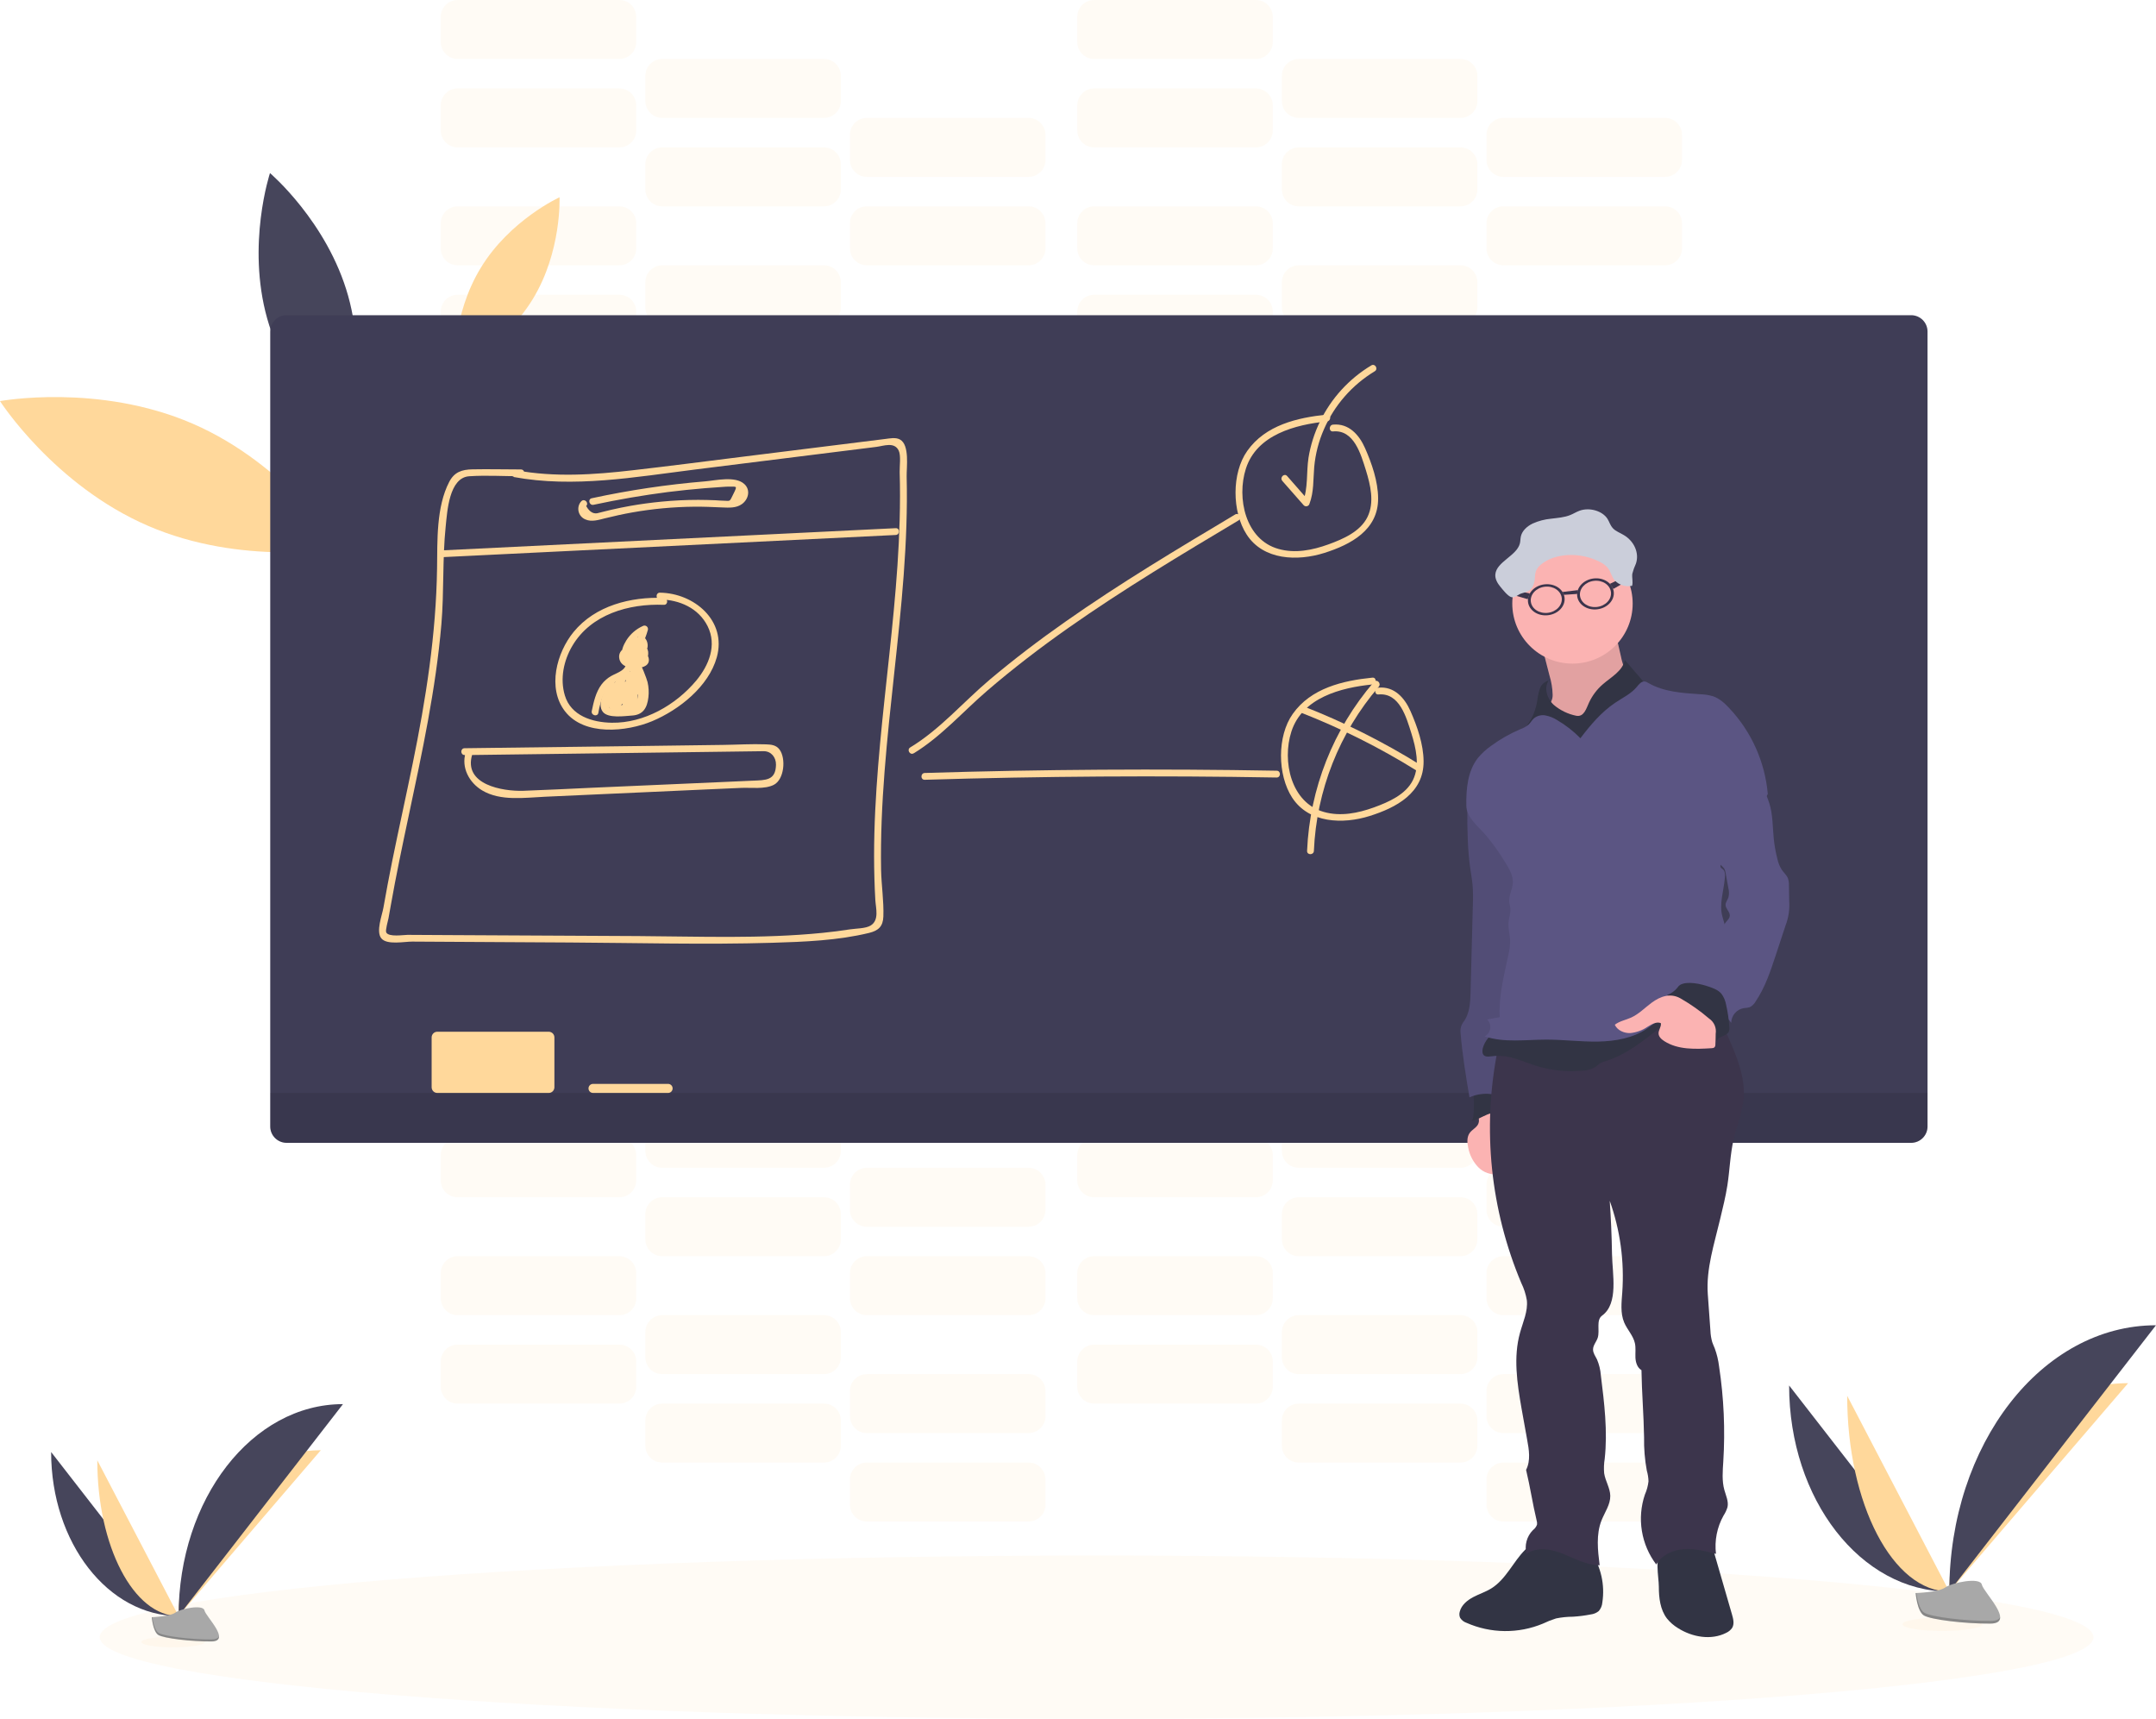 <svg width="138" height="110" viewBox="0 0 138 110" fill="none" xmlns="http://www.w3.org/2000/svg">
<g clip-path="url(#clip0)">
<path opacity="0.1" d="M39.644 18.865H29.292C28.695 18.865 28.211 19.348 28.211 19.944V21.56C28.211 22.156 28.695 22.639 29.292 22.639H39.644C40.241 22.639 40.725 22.156 40.725 21.56V19.944C40.725 19.348 40.241 18.865 39.644 18.865Z" fill="#FFD89B"/>
<path opacity="0.1" d="M52.74 22.639H42.388C41.791 22.639 41.307 23.121 41.307 23.717V25.333C41.307 25.929 41.791 26.412 42.388 26.412H52.74C53.337 26.412 53.821 25.929 53.821 25.333V23.717C53.821 23.121 53.337 22.639 52.74 22.639Z" fill="#FFD89B"/>
<path opacity="0.1" d="M65.836 26.412H55.484C54.887 26.412 54.403 26.894 54.403 27.49V29.107C54.403 29.702 54.887 30.185 55.484 30.185H65.836C66.433 30.185 66.917 29.702 66.917 29.107V27.49C66.917 26.894 66.433 26.412 65.836 26.412Z" fill="#FFD89B"/>
<path opacity="0.1" d="M39.644 13.206H29.292C28.695 13.206 28.211 13.688 28.211 14.284V15.901C28.211 16.496 28.695 16.979 29.292 16.979H39.644C40.241 16.979 40.725 16.496 40.725 15.901V14.284C40.725 13.688 40.241 13.206 39.644 13.206Z" fill="#FFD89B"/>
<path opacity="0.1" d="M52.74 16.979H42.388C41.791 16.979 41.307 17.462 41.307 18.057V19.674C41.307 20.269 41.791 20.752 42.388 20.752H52.74C53.337 20.752 53.821 20.269 53.821 19.674V18.057C53.821 17.462 53.337 16.979 52.74 16.979Z" fill="#FFD89B"/>
<path opacity="0.1" d="M65.836 20.752H55.484C54.887 20.752 54.403 21.235 54.403 21.83V23.447C54.403 24.042 54.887 24.525 55.484 24.525H65.836C66.433 24.525 66.917 24.042 66.917 23.447V21.83C66.917 21.235 66.433 20.752 65.836 20.752Z" fill="#FFD89B"/>
<path opacity="0.1" d="M80.387 18.865H70.035C69.438 18.865 68.954 19.348 68.954 19.944V21.56C68.954 22.156 69.438 22.639 70.035 22.639H80.387C80.984 22.639 81.468 22.156 81.468 21.56V19.944C81.468 19.348 80.984 18.865 80.387 18.865Z" fill="#FFD89B"/>
<path opacity="0.1" d="M93.483 22.639H83.132C82.534 22.639 82.05 23.121 82.05 23.717V25.333C82.05 25.929 82.534 26.412 83.132 26.412H93.483C94.08 26.412 94.564 25.929 94.564 25.333V23.717C94.564 23.121 94.08 22.639 93.483 22.639Z" fill="#FFD89B"/>
<path opacity="0.1" d="M106.579 26.412H96.228C95.63 26.412 95.147 26.894 95.147 27.49V29.107C95.147 29.702 95.63 30.185 96.228 30.185H106.579C107.177 30.185 107.661 29.702 107.661 29.107V27.49C107.661 26.894 107.177 26.412 106.579 26.412Z" fill="#FFD89B"/>
<path opacity="0.1" d="M80.387 13.206H70.035C69.438 13.206 68.954 13.688 68.954 14.284V15.901C68.954 16.496 69.438 16.979 70.035 16.979H80.387C80.984 16.979 81.468 16.496 81.468 15.901V14.284C81.468 13.688 80.984 13.206 80.387 13.206Z" fill="#FFD89B"/>
<path opacity="0.1" d="M93.483 16.979H83.132C82.534 16.979 82.05 17.462 82.05 18.057V19.674C82.05 20.269 82.534 20.752 83.132 20.752H93.483C94.08 20.752 94.564 20.269 94.564 19.674V18.057C94.564 17.462 94.08 16.979 93.483 16.979Z" fill="#FFD89B"/>
<path opacity="0.1" d="M106.579 20.752H96.228C95.63 20.752 95.147 21.235 95.147 21.83V23.447C95.147 24.042 95.63 24.525 96.228 24.525H106.579C107.177 24.525 107.661 24.042 107.661 23.447V21.83C107.661 21.235 107.177 20.752 106.579 20.752Z" fill="#FFD89B"/>
<path opacity="0.1" d="M39.644 5.66H29.292C28.695 5.66 28.211 6.142 28.211 6.738V8.354C28.211 8.95 28.695 9.433 29.292 9.433H39.644C40.241 9.433 40.725 8.95 40.725 8.354V6.738C40.725 6.142 40.241 5.66 39.644 5.66Z" fill="#FFD89B"/>
<path opacity="0.1" d="M52.74 9.433H42.388C41.791 9.433 41.307 9.915 41.307 10.511V12.128C41.307 12.723 41.791 13.206 42.388 13.206H52.74C53.337 13.206 53.821 12.723 53.821 12.128V10.511C53.821 9.915 53.337 9.433 52.74 9.433Z" fill="#FFD89B"/>
<path opacity="0.1" d="M65.836 13.206H55.484C54.887 13.206 54.403 13.688 54.403 14.284V15.901C54.403 16.496 54.887 16.979 55.484 16.979H65.836C66.433 16.979 66.917 16.496 66.917 15.901V14.284C66.917 13.688 66.433 13.206 65.836 13.206Z" fill="#FFD89B"/>
<path opacity="0.1" d="M39.644 0H29.292C28.695 0 28.211 0.483 28.211 1.078V2.695C28.211 3.29 28.695 3.773 29.292 3.773H39.644C40.241 3.773 40.725 3.29 40.725 2.695V1.078C40.725 0.483 40.241 0 39.644 0Z" fill="#FFD89B"/>
<path opacity="0.1" d="M52.74 3.773H42.388C41.791 3.773 41.307 4.256 41.307 4.851V6.468C41.307 7.063 41.791 7.546 42.388 7.546H52.74C53.337 7.546 53.821 7.063 53.821 6.468V4.851C53.821 4.256 53.337 3.773 52.74 3.773Z" fill="#FFD89B"/>
<path opacity="0.1" d="M65.836 7.546H55.484C54.887 7.546 54.403 8.029 54.403 8.624V10.241C54.403 10.836 54.887 11.319 55.484 11.319H65.836C66.433 11.319 66.917 10.836 66.917 10.241V8.624C66.917 8.029 66.433 7.546 65.836 7.546Z" fill="#FFD89B"/>
<path opacity="0.1" d="M80.387 5.66H70.035C69.438 5.66 68.954 6.142 68.954 6.738V8.354C68.954 8.95 69.438 9.433 70.035 9.433H80.387C80.984 9.433 81.468 8.95 81.468 8.354V6.738C81.468 6.142 80.984 5.66 80.387 5.66Z" fill="#FFD89B"/>
<path opacity="0.1" d="M93.483 9.433H83.132C82.534 9.433 82.05 9.915 82.05 10.511V12.128C82.05 12.723 82.534 13.206 83.132 13.206H93.483C94.08 13.206 94.564 12.723 94.564 12.128V10.511C94.564 9.915 94.08 9.433 93.483 9.433Z" fill="#FFD89B"/>
<path opacity="0.1" d="M106.579 13.206H96.228C95.63 13.206 95.147 13.688 95.147 14.284V15.901C95.147 16.496 95.63 16.979 96.228 16.979H106.579C107.177 16.979 107.661 16.496 107.661 15.901V14.284C107.661 13.688 107.177 13.206 106.579 13.206Z" fill="#FFD89B"/>
<path opacity="0.1" d="M80.387 0H70.035C69.438 0 68.954 0.483 68.954 1.078V2.695C68.954 3.29 69.438 3.773 70.035 3.773H80.387C80.984 3.773 81.468 3.29 81.468 2.695V1.078C81.468 0.483 80.984 0 80.387 0Z" fill="#FFD89B"/>
<path opacity="0.1" d="M93.483 3.773H83.132C82.534 3.773 82.05 4.256 82.05 4.851V6.468C82.05 7.063 82.534 7.546 83.132 7.546H93.483C94.08 7.546 94.564 7.063 94.564 6.468V4.851C94.564 4.256 94.08 3.773 93.483 3.773Z" fill="#FFD89B"/>
<path opacity="0.1" d="M106.579 7.546H96.228C95.63 7.546 95.147 8.029 95.147 8.624V10.241C95.147 10.836 95.63 11.319 96.228 11.319H106.579C107.177 11.319 107.661 10.836 107.661 10.241V8.624C107.661 8.029 107.177 7.546 106.579 7.546Z" fill="#FFD89B"/>
<path opacity="0.1" d="M39.644 86.055H29.292C28.695 86.055 28.211 86.538 28.211 87.134V88.75C28.211 89.346 28.695 89.829 29.292 89.829H39.644C40.241 89.829 40.725 89.346 40.725 88.75V87.134C40.725 86.538 40.241 86.055 39.644 86.055Z" fill="#FFD89B"/>
<path opacity="0.1" d="M52.74 89.829H42.388C41.791 89.829 41.307 90.311 41.307 90.907V92.523C41.307 93.119 41.791 93.602 42.388 93.602H52.74C53.337 93.602 53.821 93.119 53.821 92.523V90.907C53.821 90.311 53.337 89.829 52.74 89.829Z" fill="#FFD89B"/>
<path opacity="0.1" d="M65.836 93.602H55.484C54.887 93.602 54.403 94.084 54.403 94.68V96.296C54.403 96.892 54.887 97.375 55.484 97.375H65.836C66.433 97.375 66.917 96.892 66.917 96.296V94.68C66.917 94.084 66.433 93.602 65.836 93.602Z" fill="#FFD89B"/>
<path opacity="0.1" d="M39.644 80.396H29.292C28.695 80.396 28.211 80.879 28.211 81.474V83.091C28.211 83.686 28.695 84.169 29.292 84.169H39.644C40.241 84.169 40.725 83.686 40.725 83.091V81.474C40.725 80.879 40.241 80.396 39.644 80.396Z" fill="#FFD89B"/>
<path opacity="0.1" d="M52.74 84.169H42.388C41.791 84.169 41.307 84.652 41.307 85.247V86.864C41.307 87.459 41.791 87.942 42.388 87.942H52.74C53.337 87.942 53.821 87.459 53.821 86.864V85.247C53.821 84.652 53.337 84.169 52.74 84.169Z" fill="#FFD89B"/>
<path opacity="0.1" d="M65.836 87.942H55.484C54.887 87.942 54.403 88.425 54.403 89.02V90.637C54.403 91.232 54.887 91.715 55.484 91.715H65.836C66.433 91.715 66.917 91.232 66.917 90.637V89.02C66.917 88.425 66.433 87.942 65.836 87.942Z" fill="#FFD89B"/>
<path opacity="0.1" d="M80.387 86.055H70.035C69.438 86.055 68.954 86.538 68.954 87.134V88.75C68.954 89.346 69.438 89.829 70.035 89.829H80.387C80.984 89.829 81.468 89.346 81.468 88.75V87.134C81.468 86.538 80.984 86.055 80.387 86.055Z" fill="#FFD89B"/>
<path opacity="0.1" d="M93.483 89.829H83.132C82.534 89.829 82.05 90.311 82.05 90.907V92.523C82.05 93.119 82.534 93.602 83.132 93.602H93.483C94.08 93.602 94.564 93.119 94.564 92.523V90.907C94.564 90.311 94.08 89.829 93.483 89.829Z" fill="#FFD89B"/>
<path opacity="0.1" d="M106.579 93.602H96.228C95.63 93.602 95.147 94.084 95.147 94.68V96.296C95.147 96.892 95.63 97.375 96.228 97.375H106.579C107.177 97.375 107.661 96.892 107.661 96.296V94.68C107.661 94.084 107.177 93.602 106.579 93.602Z" fill="#FFD89B"/>
<path opacity="0.1" d="M80.387 80.396H70.035C69.438 80.396 68.954 80.879 68.954 81.474V83.091C68.954 83.686 69.438 84.169 70.035 84.169H80.387C80.984 84.169 81.468 83.686 81.468 83.091V81.474C81.468 80.879 80.984 80.396 80.387 80.396Z" fill="#FFD89B"/>
<path opacity="0.1" d="M93.483 84.169H83.132C82.534 84.169 82.05 84.652 82.05 85.247V86.864C82.05 87.459 82.534 87.942 83.132 87.942H93.483C94.08 87.942 94.564 87.459 94.564 86.864V85.247C94.564 84.652 94.08 84.169 93.483 84.169Z" fill="#FFD89B"/>
<path opacity="0.1" d="M106.579 87.942H96.228C95.63 87.942 95.147 88.425 95.147 89.02V90.637C95.147 91.232 95.63 91.715 96.228 91.715H106.579C107.177 91.715 107.661 91.232 107.661 90.637V89.02C107.661 88.425 107.177 87.942 106.579 87.942Z" fill="#FFD89B"/>
<path opacity="0.1" d="M39.644 72.85H29.292C28.695 72.85 28.211 73.332 28.211 73.928V75.544C28.211 76.14 28.695 76.623 29.292 76.623H39.644C40.241 76.623 40.725 76.14 40.725 75.544V73.928C40.725 73.332 40.241 72.85 39.644 72.85Z" fill="#FFD89B"/>
<path opacity="0.1" d="M52.74 76.623H42.388C41.791 76.623 41.307 77.105 41.307 77.701V79.317C41.307 79.913 41.791 80.396 42.388 80.396H52.74C53.337 80.396 53.821 79.913 53.821 79.317V77.701C53.821 77.105 53.337 76.623 52.74 76.623Z" fill="#FFD89B"/>
<path opacity="0.1" d="M65.836 80.396H55.484C54.887 80.396 54.403 80.879 54.403 81.474V83.091C54.403 83.686 54.887 84.169 55.484 84.169H65.836C66.433 84.169 66.917 83.686 66.917 83.091V81.474C66.917 80.879 66.433 80.396 65.836 80.396Z" fill="#FFD89B"/>
<path opacity="0.1" d="M39.644 67.19H29.292C28.695 67.19 28.211 67.673 28.211 68.268V69.885C28.211 70.48 28.695 70.963 29.292 70.963H39.644C40.241 70.963 40.725 70.48 40.725 69.885V68.268C40.725 67.673 40.241 67.19 39.644 67.19Z" fill="#FFD89B"/>
<path opacity="0.1" d="M52.74 70.963H42.388C41.791 70.963 41.307 71.446 41.307 72.041V73.658C41.307 74.253 41.791 74.736 42.388 74.736H52.74C53.337 74.736 53.821 74.253 53.821 73.658V72.041C53.821 71.446 53.337 70.963 52.74 70.963Z" fill="#FFD89B"/>
<path opacity="0.1" d="M65.836 74.736H55.484C54.887 74.736 54.403 75.219 54.403 75.814V77.431C54.403 78.026 54.887 78.509 55.484 78.509H65.836C66.433 78.509 66.917 78.026 66.917 77.431V75.814C66.917 75.219 66.433 74.736 65.836 74.736Z" fill="#FFD89B"/>
<path opacity="0.1" d="M80.387 72.85H70.035C69.438 72.85 68.954 73.332 68.954 73.928V75.544C68.954 76.14 69.438 76.623 70.035 76.623H80.387C80.984 76.623 81.468 76.14 81.468 75.544V73.928C81.468 73.332 80.984 72.85 80.387 72.85Z" fill="#FFD89B"/>
<path opacity="0.1" d="M93.483 76.623H83.132C82.534 76.623 82.05 77.105 82.05 77.701V79.317C82.05 79.913 82.534 80.396 83.132 80.396H93.483C94.08 80.396 94.564 79.913 94.564 79.317V77.701C94.564 77.105 94.08 76.623 93.483 76.623Z" fill="#FFD89B"/>
<path opacity="0.1" d="M106.579 80.396H96.228C95.63 80.396 95.147 80.879 95.147 81.474V83.091C95.147 83.686 95.63 84.169 96.228 84.169H106.579C107.177 84.169 107.661 83.686 107.661 83.091V81.474C107.661 80.879 107.177 80.396 106.579 80.396Z" fill="#FFD89B"/>
<path opacity="0.1" d="M80.387 67.19H70.035C69.438 67.19 68.954 67.673 68.954 68.268V69.885C68.954 70.48 69.438 70.963 70.035 70.963H80.387C80.984 70.963 81.468 70.48 81.468 69.885V68.268C81.468 67.673 80.984 67.19 80.387 67.19Z" fill="#FFD89B"/>
<path opacity="0.1" d="M93.483 70.963H83.132C82.534 70.963 82.05 71.446 82.05 72.041V73.658C82.05 74.253 82.534 74.736 83.132 74.736H93.483C94.08 74.736 94.564 74.253 94.564 73.658V72.041C94.564 71.446 94.08 70.963 93.483 70.963Z" fill="#FFD89B"/>
<path opacity="0.1" d="M106.579 74.736H96.228C95.63 74.736 95.147 75.219 95.147 75.814V77.431C95.147 78.026 95.63 78.509 96.228 78.509H106.579C107.177 78.509 107.661 78.026 107.661 77.431V75.814C107.661 75.219 107.177 74.736 106.579 74.736Z" fill="#FFD89B"/>
<path opacity="0.1" d="M70.191 110C105.431 110 133.998 107.661 133.998 104.776C133.998 101.89 105.431 99.552 70.191 99.552C34.951 99.552 6.384 101.89 6.384 104.776C6.384 107.661 34.951 110 70.191 110Z" fill="#FFD89B"/>
<path d="M12.318 27.108C18.335 29.709 21.792 35.09 21.792 35.09C21.792 35.09 15.493 36.251 9.474 33.652C3.456 31.052 0 25.67 0 25.67C0 25.67 6.299 24.508 12.318 27.108Z" fill="#FFD89B"/>
<path d="M30.783 17.124C32.644 14.076 35.814 12.625 35.814 12.625C35.814 12.625 35.959 16.099 34.104 19.138C32.248 22.177 29.072 23.627 29.072 23.627C29.072 23.627 28.921 20.154 30.783 17.124Z" fill="#FFD89B"/>
<path d="M17.102 20.385C18.434 25.124 22.103 28.244 22.103 28.244C22.103 28.244 23.615 23.678 22.284 18.936C20.952 14.195 17.281 11.077 17.281 11.077C17.281 11.077 15.769 15.644 17.102 20.385Z" fill="#46455B"/>
<path d="M122.327 20.172H18.346C17.767 20.172 17.297 20.64 17.297 21.218V72.094C17.297 72.671 17.767 73.14 18.346 73.14H122.327C122.906 73.14 123.376 72.671 123.376 72.094V21.218C123.376 20.64 122.906 20.172 122.327 20.172Z" fill="#3F3D56"/>
<path opacity="0.1" d="M17.297 69.947H123.376V72.094C123.376 72.371 123.265 72.637 123.069 72.833C122.872 73.03 122.605 73.14 122.327 73.14H18.346C18.068 73.14 17.801 73.03 17.604 72.833C17.408 72.637 17.297 72.371 17.297 72.094V69.947Z" fill="black"/>
<path d="M35.122 66.029H27.992C27.791 66.029 27.628 66.192 27.628 66.392V69.584C27.628 69.785 27.791 69.947 27.992 69.947H35.122C35.323 69.947 35.486 69.785 35.486 69.584V66.392C35.486 66.192 35.323 66.029 35.122 66.029Z" fill="#FFD89B"/>
<path d="M42.762 69.367H37.96C37.799 69.367 37.669 69.497 37.669 69.657C37.669 69.817 37.799 69.947 37.96 69.947H42.762C42.923 69.947 43.053 69.817 43.053 69.657C43.053 69.497 42.923 69.367 42.762 69.367Z" fill="#FFD89B"/>
<path d="M32.889 30.53C36.729 31.237 40.646 30.53 44.47 30.051L56.092 28.6C56.562 28.541 57.246 28.26 57.523 28.834C57.678 29.154 57.574 29.849 57.585 30.218C57.616 31.234 57.613 32.25 57.585 33.266C57.533 35.207 57.39 37.145 57.208 39.078C56.855 42.861 56.354 46.624 56.104 50.422C55.976 52.355 55.912 54.293 55.969 56.226C55.982 56.688 56.001 57.149 56.028 57.609C56.059 58.124 56.29 58.889 55.727 59.233C55.406 59.431 54.773 59.42 54.404 59.478C53.822 59.57 53.24 59.642 52.647 59.702C48.734 60.092 44.77 59.93 40.843 59.907L28.983 59.846L26.09 59.83C25.828 59.83 24.884 59.986 24.723 59.676C24.654 59.544 24.836 58.925 24.868 58.76C24.913 58.487 24.961 58.215 25.014 57.943C25.351 56.035 25.75 54.138 26.152 52.243C27.015 48.179 27.898 44.096 28.253 39.945C28.429 37.863 28.312 35.762 28.528 33.684C28.628 32.718 28.747 30.565 30.035 30.479C31.127 30.407 32.25 30.479 33.344 30.479C33.402 30.479 33.458 30.456 33.499 30.416C33.539 30.375 33.562 30.319 33.562 30.262C33.562 30.204 33.539 30.148 33.499 30.108C33.458 30.067 33.402 30.044 33.344 30.044C32.311 30.044 31.276 30.016 30.243 30.037C29.557 30.05 29.079 30.212 28.752 30.842C27.915 32.459 28.001 34.615 27.975 36.38C27.912 40.604 27.262 44.739 26.415 48.87C25.989 50.95 25.529 53.022 25.105 55.103C24.906 56.097 24.715 57.094 24.541 58.094C24.459 58.57 24.047 59.619 24.41 60.056C24.772 60.493 25.887 60.258 26.386 60.261L29.858 60.281L36.511 60.319C40.809 60.343 45.122 60.464 49.419 60.337C51.471 60.276 53.639 60.192 55.637 59.703C56.232 59.558 56.519 59.285 56.542 58.653C56.577 57.672 56.417 56.66 56.396 55.675C56.251 47.243 58.237 38.93 58.033 30.495C58.02 29.922 58.237 28.477 57.608 28.13C57.326 27.973 56.959 28.059 56.663 28.093C56.095 28.159 55.529 28.239 54.962 28.305L47.591 29.223C45.236 29.513 42.881 29.826 40.521 30.093C38.023 30.384 35.499 30.556 33.01 30.093C32.735 30.043 32.617 30.462 32.893 30.513L32.889 30.53Z" fill="#FFD89B"/>
<path d="M28.256 35.66L57.332 34.238C57.613 34.223 57.614 33.788 57.332 33.803L28.256 35.225C27.976 35.238 27.975 35.673 28.256 35.66Z" fill="#FFD89B"/>
<path d="M37.214 32.071C37.132 32.157 37.073 32.262 37.041 32.376C37.01 32.489 37.007 32.609 37.032 32.725C37.057 32.84 37.111 32.948 37.187 33.038C37.264 33.128 37.361 33.198 37.471 33.242C37.862 33.421 38.322 33.271 38.711 33.174C39.293 33.029 39.875 32.9 40.473 32.794C41.775 32.564 43.093 32.442 44.415 32.428C45.017 32.421 45.615 32.449 46.218 32.475C46.654 32.492 47.124 32.527 47.494 32.257C47.916 31.949 48.053 31.349 47.639 30.974C47.057 30.445 45.803 30.752 45.131 30.807C42.691 31.009 40.268 31.37 37.876 31.887C37.602 31.945 37.717 32.366 37.992 32.306C39.57 31.967 41.161 31.694 42.763 31.488C43.551 31.391 44.34 31.309 45.131 31.243C45.503 31.212 45.876 31.185 46.248 31.163C46.394 31.154 46.548 31.138 46.697 31.142C47.158 31.153 47.212 31.07 46.935 31.626C46.689 32.118 46.768 32.061 46.342 32.045C46.161 32.045 45.981 32.025 45.8 32.016C45.431 32.001 45.061 31.992 44.691 31.991C43.905 31.991 43.12 32.029 42.337 32.105C41.673 32.169 41.011 32.258 40.355 32.374C39.945 32.447 39.537 32.531 39.131 32.624C38.952 32.666 38.772 32.71 38.593 32.755C38.507 32.778 38.42 32.798 38.334 32.82C38.016 32.93 37.745 32.785 37.52 32.385C37.715 32.183 37.408 31.874 37.212 32.077L37.214 32.071Z" fill="#FFD89B"/>
<path d="M42.484 38.265C40.378 38.184 38.104 38.751 36.717 40.442C35.632 41.764 35.013 44.032 36.163 45.521C37.398 47.117 40.108 46.836 41.742 46.155C43.471 45.429 45.362 43.933 45.882 42.061C46.529 39.723 44.426 37.956 42.237 37.93C41.956 37.93 41.956 38.365 42.237 38.365C43.485 38.38 44.71 38.914 45.292 40.073C45.902 41.295 45.377 42.578 44.565 43.556C43.264 45.113 41.23 46.287 39.157 46.254C37.913 46.235 36.538 45.81 36.153 44.501C35.836 43.44 36.077 42.28 36.63 41.34C37.826 39.308 40.261 38.62 42.493 38.708C42.773 38.718 42.773 38.282 42.493 38.272L42.484 38.265Z" fill="#FFD89B"/>
<path d="M40.393 41.489C40.303 41.456 40.206 41.446 40.112 41.46C40.017 41.474 39.928 41.512 39.851 41.57C39.775 41.628 39.715 41.704 39.676 41.792C39.638 41.879 39.622 41.975 39.63 42.07C39.674 42.636 40.3 42.795 40.77 42.762C41.176 42.727 41.65 42.578 41.508 42.071C41.481 41.982 41.436 41.899 41.375 41.828C41.313 41.758 41.238 41.701 41.153 41.662C41.022 41.611 40.881 41.593 40.742 41.611C40.688 41.611 40.195 41.791 40.404 41.575L40.061 41.53C40.099 41.568 40.128 41.613 40.147 41.663C40.165 41.714 40.171 41.767 40.166 41.82C40.167 41.858 40.177 41.895 40.196 41.928C40.216 41.961 40.243 41.988 40.276 42.007C40.309 42.026 40.347 42.035 40.385 42.036C40.423 42.036 40.46 42.026 40.493 42.008C40.543 41.987 40.598 41.98 40.651 41.989C40.705 41.997 40.755 42.02 40.796 42.056C40.837 42.091 40.867 42.137 40.883 42.188C40.9 42.24 40.901 42.295 40.888 42.347C40.876 42.397 40.882 42.45 40.906 42.496C40.929 42.542 40.968 42.578 41.016 42.599C41.064 42.619 41.117 42.621 41.166 42.606C41.216 42.591 41.258 42.559 41.286 42.515C41.432 42.254 41.608 41.735 41.39 41.462C41.244 41.278 40.963 41.333 40.789 41.44C40.681 41.516 40.581 41.602 40.489 41.697C40.313 41.852 40.198 41.925 40.263 41.627C40.373 41.086 40.891 40.655 41.364 40.439L41.043 40.194C40.876 40.822 40.575 41.409 40.163 41.913L40.535 42.067C40.525 41.868 40.576 41.67 40.682 41.501C40.789 41.332 40.945 41.2 41.129 41.122H40.915L41.029 41.308C40.987 41.582 41.407 41.7 41.449 41.423C41.505 41.064 41.278 40.598 40.857 40.774C40.355 40.983 40.095 41.556 40.105 42.067C40.105 42.241 40.352 42.376 40.479 42.222C40.941 41.662 41.279 41.009 41.47 40.308C41.48 40.267 41.478 40.223 41.463 40.183C41.449 40.142 41.423 40.107 41.389 40.081C41.355 40.055 41.314 40.039 41.271 40.036C41.228 40.033 41.186 40.042 41.148 40.063C40.712 40.259 40.344 40.579 40.089 40.983C39.911 41.273 39.689 41.726 39.869 42.06C39.899 42.113 39.938 42.16 39.986 42.198C40.034 42.236 40.089 42.264 40.148 42.281C40.207 42.297 40.269 42.302 40.329 42.295C40.39 42.288 40.449 42.268 40.502 42.238C40.637 42.159 40.76 42.061 40.867 41.948C40.921 41.9 40.981 41.817 41.052 41.803C41.116 41.759 41.113 41.784 41.042 41.88C41.041 42.03 40.997 42.177 40.915 42.304L41.314 42.47C41.35 42.335 41.346 42.192 41.302 42.059C41.258 41.926 41.177 41.808 41.067 41.72C40.958 41.632 40.825 41.578 40.685 41.563C40.545 41.549 40.404 41.575 40.279 41.639L40.608 41.828C40.615 41.643 40.557 41.462 40.444 41.315C40.427 41.287 40.403 41.263 40.376 41.245C40.348 41.227 40.316 41.215 40.284 41.211C40.251 41.207 40.218 41.21 40.186 41.22C40.155 41.23 40.126 41.248 40.102 41.27C39.881 41.501 39.839 41.9 40.116 42.114C40.325 42.272 40.426 42.114 40.655 42.077C41.43 41.977 40.978 42.325 40.704 42.337C40.582 42.35 40.458 42.341 40.339 42.311C40.035 42.208 40.017 42.076 40.282 41.915C40.543 42.021 40.655 41.6 40.399 41.495L40.393 41.489Z" fill="#FFD89B"/>
<path d="M40.042 42.285C40.221 42.865 39.482 43.057 39.131 43.257C38.885 43.395 38.671 43.582 38.501 43.807C38.135 44.297 37.998 44.922 37.877 45.509C37.822 45.783 38.242 45.9 38.299 45.625C38.365 45.193 38.489 44.772 38.667 44.373C38.929 43.853 39.304 43.679 39.793 43.412C40.282 43.145 40.636 42.732 40.463 42.169C40.381 41.902 39.959 42.016 40.042 42.285Z" fill="#FFD89B"/>
<path d="M40.77 41.993C40.666 42.007 40.571 42.06 40.503 42.141C40.436 42.221 40.401 42.324 40.406 42.428C40.406 42.601 40.521 42.711 40.599 42.849C40.786 43.131 40.928 43.44 41.022 43.765C41.091 44.077 41.16 44.636 40.997 44.926C40.696 45.464 40.151 45.361 39.687 45.361C39.251 45.361 38.913 45.506 38.928 44.9C38.936 44.559 39.175 44.213 39.364 43.945L38.965 43.893C39.05 44.336 39.094 44.785 39.098 45.236C39.098 45.438 39.408 45.55 39.504 45.345C39.738 44.855 39.923 44.342 40.058 43.816L39.629 43.758L39.705 44.861C39.706 44.908 39.722 44.953 39.752 44.99C39.781 45.027 39.821 45.054 39.867 45.066C39.912 45.078 39.96 45.076 40.004 45.059C40.048 45.042 40.086 45.011 40.111 44.971C40.162 44.915 40.199 44.848 40.22 44.775C40.234 44.707 40.1 44.247 40.047 44.411L40.474 44.469L40.505 43.421L40.068 43.479C40.161 43.775 40.188 44.086 40.15 44.393C40.122 44.636 40.531 44.691 40.586 44.451L40.86 43.044L40.461 43.094C40.556 43.289 40.582 43.51 40.535 43.721C40.504 44 40.94 43.997 40.972 43.721C41.009 43.432 40.963 43.139 40.838 42.875C40.816 42.839 40.784 42.81 40.745 42.791C40.707 42.773 40.664 42.766 40.622 42.772C40.58 42.777 40.54 42.795 40.507 42.823C40.475 42.85 40.451 42.887 40.44 42.928L40.164 44.335L40.594 44.393C40.637 44.047 40.604 43.696 40.496 43.364C40.482 43.314 40.45 43.271 40.406 43.243C40.362 43.214 40.31 43.203 40.258 43.209C40.206 43.216 40.159 43.241 40.124 43.28C40.089 43.319 40.069 43.369 40.068 43.421L40.038 44.469C40.038 44.723 40.392 44.759 40.467 44.527L40.49 44.456C40.501 44.419 40.501 44.38 40.491 44.342C40.481 44.305 40.462 44.271 40.435 44.244C39.983 43.753 39.891 44.534 39.734 44.75L40.141 44.861L40.066 43.758C40.05 43.523 39.7 43.45 39.636 43.7C39.513 44.191 39.343 44.668 39.127 45.126L39.534 45.236C39.53 44.746 39.481 44.258 39.389 43.776C39.351 43.576 39.088 43.585 38.99 43.724C38.699 44.142 38.196 45.055 38.584 45.556C38.923 45.991 39.99 45.823 40.445 45.795C41.164 45.755 41.425 45.3 41.503 44.624C41.541 44.3 41.522 43.972 41.449 43.655C41.41 43.483 41.013 42.398 40.894 42.42C41.17 42.369 41.052 41.948 40.777 41.999L40.77 41.993Z" fill="#FFD89B"/>
<path d="M39.924 42.971L38.733 44.54L39.109 44.759L39.983 43.499L39.584 43.331L39.149 44.987C39.137 45.037 39.144 45.09 39.167 45.136C39.191 45.182 39.23 45.218 39.277 45.238C39.325 45.258 39.378 45.261 39.428 45.246C39.477 45.231 39.519 45.199 39.547 45.155C39.745 44.828 39.968 44.516 40.212 44.222L39.849 44.01C39.751 44.385 39.563 44.73 39.3 45.016L39.665 45.228C39.688 45.027 39.741 44.831 39.824 44.647C39.936 44.396 39.581 44.174 39.447 44.427C39.324 44.657 39.183 44.877 39.026 45.086L39.425 45.138L39.514 44.724L39.115 44.672L39.179 45.035C39.19 45.071 39.21 45.104 39.237 45.131C39.264 45.157 39.298 45.176 39.335 45.186C39.371 45.196 39.41 45.196 39.447 45.186C39.484 45.176 39.517 45.157 39.545 45.13C39.914 44.75 40.209 44.304 40.418 43.817H40.042C40.141 43.999 40.21 44.194 40.247 44.398C40.3 44.659 40.648 44.562 40.675 44.34C40.738 43.853 40.77 43.364 40.771 42.874H40.335V43.787C40.335 44.023 40.723 44.093 40.764 43.845C40.793 43.625 40.865 43.412 40.978 43.221H40.595C40.687 43.369 40.738 43.54 40.741 43.714C40.741 43.772 40.764 43.827 40.805 43.868C40.846 43.909 40.901 43.932 40.959 43.932C41.017 43.932 41.072 43.909 41.113 43.868C41.154 43.827 41.177 43.772 41.177 43.714L41.233 43.424H40.812C40.854 43.681 41.014 45.128 40.445 44.958C40.349 44.935 40.322 44.94 40.362 44.974L40.492 44.698L40.796 44.055L40.389 43.945C40.415 44.244 40.442 44.67 40.262 44.926C40.116 45.133 39.668 45.216 39.44 45.094C39.289 44.987 39.16 44.852 39.06 44.697L38.762 44.987C39.003 45.162 39.395 45.593 39.706 45.618C39.943 45.637 40.143 45.441 40.298 45.284C40.537 45.038 40.723 44.746 40.846 44.426C40.968 44.106 41.024 43.765 41.01 43.422C41.01 43.365 40.987 43.309 40.946 43.269C40.905 43.228 40.849 43.205 40.792 43.205C40.734 43.205 40.678 43.228 40.637 43.269C40.596 43.309 40.573 43.365 40.573 43.422V43.919C40.573 43.977 40.596 44.032 40.637 44.073C40.678 44.114 40.734 44.136 40.792 44.136C40.849 44.136 40.905 44.114 40.946 44.073C40.987 44.032 41.01 43.977 41.01 43.919V42.701C41.01 42.644 40.987 42.588 40.946 42.547C40.905 42.506 40.849 42.483 40.792 42.483C40.734 42.483 40.678 42.506 40.637 42.547C40.596 42.588 40.573 42.644 40.573 42.701C40.573 42.993 40.547 43.284 40.498 43.572L40.927 43.63C40.893 43.283 40.877 42.935 40.879 42.587C40.878 42.534 40.859 42.484 40.824 42.445C40.789 42.406 40.742 42.381 40.69 42.374C40.638 42.367 40.586 42.378 40.542 42.407C40.498 42.435 40.466 42.478 40.451 42.529C40.386 42.806 40.306 43.078 40.228 43.35L40.627 43.298L40.597 43.181C40.576 42.904 40.14 42.903 40.16 43.181C40.165 43.299 40.196 43.414 40.25 43.518C40.335 43.695 40.598 43.633 40.649 43.466C40.732 43.193 40.806 42.92 40.872 42.645L40.442 42.587C40.44 42.935 40.456 43.283 40.49 43.63C40.512 43.853 40.873 43.949 40.918 43.688C40.976 43.36 41.007 43.028 41.01 42.695H40.573V43.913H41.01V43.417H40.573C40.599 43.964 40.408 44.5 40.042 44.908C39.986 44.973 39.924 45.033 39.859 45.088C39.756 45.187 39.661 45.173 39.578 45.043C39.371 44.958 39.157 44.737 38.977 44.608C38.797 44.479 38.549 44.734 38.677 44.906C39.012 45.35 39.511 45.844 40.132 45.631C40.786 45.4 40.875 44.518 40.825 43.938C40.809 43.745 40.52 43.614 40.419 43.829C40.274 44.135 40.128 44.44 39.983 44.747C39.932 44.855 39.837 45.003 39.852 45.13C39.9 45.457 40.297 45.403 40.541 45.384C41.489 45.313 41.339 43.974 41.23 43.3C41.193 43.077 40.867 43.112 40.809 43.3C40.763 43.433 40.739 43.572 40.738 43.713H41.174C41.158 43.463 41.089 43.22 40.969 43C40.95 42.968 40.922 42.941 40.889 42.922C40.856 42.904 40.819 42.894 40.781 42.894C40.743 42.894 40.705 42.904 40.672 42.922C40.639 42.941 40.612 42.968 40.592 43C40.462 43.224 40.374 43.47 40.333 43.726L40.77 43.784V42.871C40.77 42.813 40.747 42.758 40.706 42.717C40.665 42.676 40.609 42.653 40.551 42.653C40.494 42.653 40.438 42.676 40.397 42.717C40.356 42.758 40.333 42.813 40.333 42.871C40.332 43.361 40.3 43.851 40.237 44.337L40.666 44.279C40.617 44.041 40.533 43.813 40.418 43.599C40.398 43.567 40.37 43.54 40.337 43.522C40.304 43.503 40.267 43.493 40.229 43.493C40.191 43.493 40.154 43.503 40.121 43.522C40.088 43.54 40.06 43.567 40.041 43.599C39.851 44.054 39.578 44.469 39.236 44.824L39.601 44.92L39.537 44.557C39.504 44.364 39.23 44.358 39.139 44.505C39.066 44.614 39.017 44.737 38.994 44.866C38.972 44.995 38.976 45.127 39.006 45.254C39.042 45.46 39.304 45.438 39.405 45.306C39.562 45.098 39.702 44.878 39.825 44.649L39.449 44.428C39.348 44.645 39.279 44.875 39.245 45.112C39.219 45.303 39.447 45.503 39.61 45.324C39.923 44.982 40.149 44.571 40.271 44.125C40.325 43.927 40.051 43.74 39.905 43.913C39.638 44.233 39.395 44.572 39.178 44.929L39.577 45.097L40.02 43.447C40.032 43.397 40.026 43.344 40.002 43.298C39.979 43.252 39.94 43.216 39.892 43.196C39.844 43.176 39.791 43.173 39.742 43.188C39.692 43.203 39.65 43.235 39.622 43.279L38.749 44.54C38.586 44.773 38.96 44.975 39.126 44.759L40.313 43.192C40.482 42.968 40.103 42.756 39.936 42.971H39.924Z" fill="#FFD89B"/>
<path d="M58.489 48.209C60.235 47.143 61.623 45.554 63.166 44.225C64.839 42.784 66.595 41.442 68.404 40.17C71.917 37.703 75.606 35.496 79.291 33.295C79.339 33.264 79.373 33.217 79.387 33.162C79.4 33.108 79.392 33.05 79.363 33.001C79.335 32.952 79.288 32.916 79.234 32.901C79.18 32.886 79.121 32.892 79.072 32.919C75.386 35.12 71.696 37.323 68.183 39.794C66.525 40.955 64.907 42.186 63.356 43.492C61.668 44.914 60.165 46.685 58.263 47.833C58.023 47.978 58.243 48.355 58.483 48.209H58.489Z" fill="#FFD89B"/>
<path d="M84.927 26.535C83.035 26.727 80.998 27.207 79.834 28.857C78.829 30.276 78.85 32.752 79.795 34.209C80.867 35.865 83.059 35.924 84.761 35.389C86.464 34.853 88.226 33.914 88.21 31.886C88.201 30.797 87.807 29.664 87.372 28.677C86.996 27.825 86.331 27.081 85.324 27.175C85.046 27.201 85.043 27.636 85.324 27.61C86.673 27.485 87.107 29.083 87.427 30.092C87.718 31.034 87.987 32.148 87.53 33.084C87.073 34.02 85.972 34.498 85.03 34.84C84.012 35.209 82.893 35.434 81.829 35.13C79.722 34.543 79.14 31.88 79.747 29.99C80.445 27.813 82.919 27.174 84.934 26.97C85.211 26.943 85.214 26.507 84.934 26.535H84.927Z" fill="#FFD89B"/>
<path d="M87.837 43.369C85.946 43.56 83.909 44.041 82.744 45.691C81.739 47.11 81.761 49.586 82.705 51.043C83.778 52.698 85.969 52.758 87.671 52.222C89.374 51.687 91.136 50.748 91.12 48.719C91.111 47.631 90.717 46.498 90.282 45.511C89.907 44.659 89.242 43.914 88.235 44.009C87.957 44.035 87.954 44.47 88.235 44.444C89.584 44.319 90.017 45.917 90.337 46.926C90.628 47.867 90.897 48.982 90.441 49.918C89.984 50.854 88.882 51.331 87.941 51.674C86.922 52.042 85.803 52.267 84.739 51.964C82.632 51.376 82.05 48.714 82.657 46.824C83.356 44.647 85.829 44.007 87.845 43.804C88.121 43.776 88.124 43.341 87.845 43.369H87.837Z" fill="#FFD89B"/>
<path d="M82.074 30.774L83.452 32.341C83.479 32.367 83.513 32.386 83.549 32.396C83.586 32.405 83.624 32.405 83.661 32.395C83.698 32.385 83.731 32.366 83.758 32.34C83.785 32.313 83.805 32.28 83.815 32.244C84.106 31.481 84.051 30.69 84.12 29.887C84.195 29.058 84.404 28.246 84.738 27.483C85.409 25.934 86.547 24.634 87.995 23.76C88.235 23.615 88.015 23.238 87.775 23.384C86.348 24.241 85.204 25.495 84.482 26.992C84.129 27.721 83.883 28.496 83.754 29.295C83.609 30.237 83.741 31.224 83.392 32.128L83.757 32.031L82.386 30.466C82.2 30.256 81.893 30.565 82.078 30.774H82.074Z" fill="#FFD89B"/>
<path d="M59.192 49.905C66.697 49.677 74.205 49.628 81.714 49.76C81.995 49.76 81.995 49.324 81.714 49.324C74.207 49.191 66.699 49.239 59.192 49.469C58.911 49.478 58.909 49.914 59.192 49.905Z" fill="#FFD89B"/>
<path d="M83.283 45.612C85.849 46.617 88.317 47.853 90.656 49.307C90.895 49.452 91.114 49.079 90.876 48.931C88.505 47.459 86.005 46.208 83.405 45.193C83.145 45.09 83.031 45.511 83.29 45.612H83.283Z" fill="#FFD89B"/>
<path d="M87.942 43.64C85.34 46.665 83.833 50.474 83.663 54.456C83.651 54.736 84.088 54.736 84.099 54.456C84.264 50.588 85.726 46.888 88.251 43.948C88.433 43.736 88.126 43.427 87.942 43.64Z" fill="#FFD89B"/>
<path d="M29.744 48.325L46.008 48.113L47.878 48.088C48.214 48.088 48.55 48.076 48.886 48.075C49.359 48.075 49.678 48.467 49.669 48.946C49.648 49.962 49.007 49.925 48.169 49.962L46.148 50.053L37.918 50.414C36.444 50.48 34.968 50.559 33.494 50.61C32.164 50.651 29.635 50.218 30.226 48.288C30.307 48.02 29.887 47.905 29.804 48.172C29.513 49.121 30.028 50.085 30.858 50.583C32.035 51.288 33.586 51.048 34.885 50.99L44.99 50.533L47.443 50.424C48.072 50.395 48.946 50.523 49.524 50.231C50.202 49.89 50.321 48.536 49.893 47.966C49.674 47.676 49.365 47.65 49.02 47.637C48.115 47.602 47.194 47.661 46.288 47.673L41.25 47.74L29.738 47.885C29.458 47.885 29.458 48.32 29.738 48.32L29.744 48.325Z" fill="#FFD89B"/>
<path d="M95.455 101.656C95.088 101.885 94.669 102.014 94.291 102.216C93.912 102.418 93.544 102.721 93.437 103.139C93.397 103.268 93.403 103.408 93.456 103.533C93.55 103.685 93.694 103.799 93.863 103.856C94.632 104.196 95.462 104.377 96.303 104.386C97.144 104.395 97.978 104.234 98.754 103.911C99.027 103.78 99.309 103.668 99.598 103.577C99.954 103.505 100.316 103.468 100.679 103.467C101.061 103.444 101.44 103.396 101.815 103.322C102.004 103.301 102.183 103.227 102.33 103.108C102.465 102.953 102.547 102.759 102.562 102.554C102.734 101.423 102.474 100.269 101.834 99.321C101.754 99.188 101.645 99.073 101.517 98.986C101.36 98.905 101.188 98.859 101.012 98.85C100.285 98.762 99.522 98.6 98.787 98.582C98.26 98.57 97.996 98.82 97.623 99.181C96.853 99.949 96.404 101.065 95.455 101.656Z" fill="#323444"/>
<path d="M106.178 101.548C106.178 102.259 106.264 103.013 106.696 103.58C106.893 103.825 107.133 104.034 107.403 104.197C108.317 104.777 109.527 104.991 110.491 104.499C110.646 104.429 110.779 104.317 110.875 104.176C111.02 103.924 110.943 103.609 110.862 103.33L109.468 98.512C108.567 98.65 107.243 98.748 106.443 99.203C105.862 99.533 106.178 100.913 106.178 101.548Z" fill="#323444"/>
<path d="M94.637 71.882C94.553 72.147 94.247 72.271 94.08 72.494C93.883 72.757 93.904 73.121 93.975 73.44C94.063 73.911 94.285 74.347 94.614 74.695C94.781 74.868 94.987 74.999 95.215 75.076C95.442 75.153 95.686 75.175 95.924 75.14C96.392 75.051 96.797 74.637 96.813 74.163C96.804 73.947 96.758 73.734 96.676 73.534L95.683 70.673C95.679 70.653 95.671 70.633 95.659 70.617C95.647 70.6 95.632 70.586 95.614 70.576C95.576 70.567 95.537 70.574 95.504 70.594C95.27 70.705 94.8 70.821 94.663 71.063C94.527 71.305 94.736 71.619 94.637 71.882Z" fill="#FBB3B2"/>
<path d="M94.173 71.738C94.535 71.681 94.853 71.47 95.192 71.33C95.531 71.191 95.956 71.137 96.241 71.369C96.322 71.436 96.401 71.528 96.507 71.526C96.362 70.817 96.144 70.124 95.855 69.46C95.845 69.428 95.825 69.4 95.798 69.38C95.759 69.364 95.714 69.364 95.675 69.38L94.695 69.635C94.333 69.73 94.291 69.701 94.319 70.056C94.326 70.214 94.407 71.738 94.173 71.738Z" fill="#323444"/>
<path d="M94.065 51.073C93.92 51.297 93.92 51.575 93.92 51.838C93.92 53.122 93.933 54.414 94.124 55.685C94.169 55.99 94.225 56.294 94.254 56.602C94.287 57.03 94.294 57.46 94.275 57.889L94.129 63.476C94.112 64.16 94.077 64.894 93.653 65.431C93.525 65.611 93.465 65.831 93.483 66.051C93.594 67.453 93.827 68.843 94.058 70.229C94.43 70.061 94.838 69.984 95.246 70.003C95.654 70.023 96.052 70.138 96.407 70.341C97.141 68.038 97.547 65.645 97.613 63.23C97.646 62.041 97.595 60.845 97.779 59.671C98.086 57.695 97.961 55.667 97.735 53.679C97.664 53.05 97.513 52.401 97.108 51.913C96.725 51.487 96.215 51.194 95.653 51.077C95.114 50.937 94.633 51.082 94.065 51.073Z" fill="#5B5583"/>
<path opacity="0.1" d="M94.065 51.073C93.92 51.297 93.92 51.575 93.92 51.838C93.92 53.122 93.933 54.414 94.124 55.685C94.169 55.99 94.225 56.294 94.254 56.602C94.287 57.03 94.294 57.46 94.275 57.889L94.129 63.476C94.112 64.16 94.077 64.894 93.653 65.431C93.525 65.611 93.465 65.831 93.483 66.051C93.594 67.453 93.827 68.843 94.058 70.229C94.43 70.061 94.838 69.984 95.246 70.003C95.654 70.023 96.052 70.138 96.407 70.341C97.141 68.038 97.547 65.645 97.613 63.23C97.646 62.041 97.595 60.845 97.779 59.671C98.086 57.695 97.961 55.667 97.735 53.679C97.664 53.05 97.513 52.401 97.108 51.913C96.725 51.487 96.215 51.194 95.653 51.077C95.114 50.937 94.633 51.082 94.065 51.073Z" fill="black"/>
<path d="M95.844 67.276C94.868 72.263 95.4 77.428 97.374 82.112C97.545 82.459 97.664 82.829 97.729 83.21C97.809 83.921 97.481 84.604 97.293 85.292C96.856 86.856 97.108 88.522 97.387 90.123C97.504 90.791 97.624 91.458 97.747 92.124C97.868 92.774 97.984 93.481 97.681 94.07C97.942 95.153 98.096 96.225 98.356 97.308C98.384 97.394 98.392 97.484 98.381 97.573C98.329 97.715 98.236 97.839 98.115 97.929C97.921 98.125 97.781 98.369 97.71 98.635C97.639 98.901 97.638 99.182 97.709 99.448C98.374 98.972 99.301 99.139 100.06 99.448C100.82 99.757 101.568 100.174 102.389 100.174C102.269 99.213 102.154 98.205 102.509 97.304C102.716 96.781 103.08 96.288 103.07 95.729C103.059 95.228 102.752 94.781 102.678 94.287C102.651 93.979 102.662 93.668 102.713 93.364C102.908 91.587 102.687 89.794 102.466 88.02C102.441 87.671 102.358 87.327 102.221 87.004C102.118 86.796 101.964 86.595 101.967 86.362C101.967 86.09 102.186 85.87 102.268 85.611C102.413 85.135 102.146 84.488 102.549 84.194C103.611 83.416 103.204 81.558 103.18 80.245C103.162 79.112 103.113 77.98 103.035 76.849C103.704 78.725 103.977 80.718 103.838 82.703C103.791 83.353 103.706 84.037 103.96 84.638C104.155 85.099 104.542 85.479 104.647 85.968C104.712 86.27 104.666 86.582 104.68 86.89C104.695 87.198 104.8 87.533 105.066 87.688C105.086 89.087 105.212 90.583 105.233 91.982C105.219 92.697 105.278 93.412 105.408 94.115C105.473 94.339 105.51 94.57 105.516 94.803C105.483 95.095 105.405 95.381 105.286 95.649C105.032 96.398 104.966 97.197 105.093 97.978C105.22 98.758 105.536 99.496 106.013 100.126C106.357 99.518 107.073 99.196 107.771 99.145C108.47 99.094 109.159 99.27 109.836 99.447C109.733 98.599 109.902 97.74 110.319 96.995C110.431 96.826 110.517 96.642 110.574 96.449C110.652 96.08 110.469 95.713 110.37 95.349C110.209 94.768 110.265 94.143 110.303 93.536C110.43 91.505 110.34 89.465 110.034 87.453C109.987 87.056 109.893 86.667 109.756 86.292C109.704 86.159 109.64 86.031 109.596 85.896C109.527 85.654 109.488 85.404 109.479 85.153L109.312 82.831C109.194 81.204 109.73 79.598 110.104 78.01C110.271 77.299 110.453 76.589 110.565 75.867C110.718 74.883 110.743 73.877 110.967 72.906C111.167 72.035 111.53 71.186 111.605 70.294C111.722 68.911 111.146 67.575 110.587 66.306C110.354 65.784 109.474 65.836 108.908 65.743C104.893 65.086 100.664 65.081 96.878 66.563C96.487 66.725 96.134 66.968 95.844 67.276Z" fill="#3C354C"/>
<path d="M98.738 41.519L99.183 43.245C99.304 43.641 99.371 44.052 99.382 44.466C99.387 44.617 99.353 44.767 99.285 44.901C99.212 45.012 99.118 45.107 99.008 45.183C98.704 45.413 98.493 45.952 98.145 46.111C98.325 46.422 98.572 46.22 98.895 46.376C99.464 46.651 99.985 47.047 100.602 47.184C101.184 47.312 101.795 47.191 102.373 47.039C103.192 46.817 104.007 46.511 104.666 45.975C105.325 45.44 105.7 44.967 105.698 44.12C104.97 44.206 104.322 43.473 104.001 42.814C103.889 42.564 103.807 42.301 103.756 42.032L103.366 40.321C102.942 40.414 102.595 40.717 102.189 40.876C101.783 41.034 101.303 41.048 100.852 41.069C100.051 41.105 99.255 41.208 98.471 41.376C98.364 41.398 98.228 41.466 98.255 41.571" fill="#FBB3B2"/>
<path opacity="0.1" d="M98.738 41.519L99.183 43.245C99.304 43.641 99.371 44.052 99.382 44.466C99.387 44.617 99.353 44.767 99.285 44.901C99.212 45.012 99.118 45.107 99.008 45.183C98.704 45.413 98.493 45.952 98.145 46.111C98.325 46.422 98.572 46.22 98.895 46.376C99.464 46.651 99.985 47.047 100.602 47.184C101.184 47.312 101.795 47.191 102.373 47.039C103.192 46.817 104.007 46.511 104.666 45.975C105.325 45.44 105.7 44.967 105.698 44.12C104.97 44.206 104.322 43.473 104.001 42.814C103.889 42.564 103.807 42.301 103.756 42.032L103.366 40.321C102.942 40.414 102.595 40.717 102.189 40.876C101.783 41.034 101.303 41.048 100.852 41.069C100.051 41.105 99.255 41.208 98.471 41.376C98.364 41.398 98.228 41.466 98.255 41.571" fill="black"/>
<path d="M100.65 42.47C102.778 42.47 104.503 40.75 104.503 38.628C104.503 36.505 102.778 34.785 100.65 34.785C98.522 34.785 96.797 36.505 96.797 38.628C96.797 40.75 98.522 42.47 100.65 42.47Z" fill="#FBB3B2"/>
<path d="M101.711 44.962C101.917 44.518 102.214 44.123 102.584 43.801C103.126 43.327 103.868 42.942 103.997 42.234L105.172 43.599C105.236 43.663 105.286 43.739 105.318 43.823C105.333 43.902 105.33 43.983 105.311 44.06C105.292 44.138 105.257 44.211 105.207 44.274C104.916 44.737 104.458 45.068 104.024 45.403C103.03 46.188 102.079 47.026 101.174 47.911C101.134 47.957 101.08 47.99 101.021 48.004C100.965 48.005 100.909 47.99 100.862 47.959C100.081 47.55 99.39 46.989 98.829 46.31C98.787 46.26 98.735 46.202 98.666 46.206C98.625 46.213 98.587 46.233 98.557 46.262C98.166 46.582 97.738 46.963 97.236 46.914C97.886 46.448 98.255 45.67 98.391 44.882C98.418 44.613 98.474 44.346 98.557 44.089C98.6 43.959 98.675 43.843 98.774 43.749C98.873 43.656 98.993 43.588 99.125 43.552C98.808 44.035 99.024 44.72 99.451 45.11C99.865 45.461 100.362 45.701 100.894 45.808C101.389 45.901 101.534 45.342 101.711 44.962Z" fill="#323444"/>
<path d="M96.698 67.67C97.246 67.805 97.766 68.035 98.298 68.204C99.269 68.507 100.29 68.615 101.303 68.519C101.615 68.512 101.918 68.416 102.176 68.242C102.245 68.187 102.307 68.122 102.38 68.071C102.502 67.998 102.634 67.944 102.771 67.91C104.106 67.493 105.223 66.595 106.307 65.716C106.342 65.686 106.382 65.65 106.379 65.604C106.374 65.572 106.358 65.543 106.335 65.521L105.765 64.868C104.269 65.122 102.736 65.026 101.219 64.989C100.907 64.975 100.595 64.983 100.285 65.013C99.985 65.048 99.689 65.124 99.394 65.187C98.272 65.431 97.125 65.524 95.989 65.684C95.909 65.689 95.832 65.713 95.763 65.753C95.716 65.79 95.675 65.835 95.643 65.887L95.244 66.445C95.089 66.633 94.975 66.851 94.909 67.085C94.816 67.521 95.011 67.666 95.382 67.609C95.82 67.545 96.267 67.566 96.698 67.67Z" fill="#323444"/>
<path d="M101.158 47.246C100.712 46.791 100.208 46.398 99.657 46.078C99.435 45.937 99.188 45.839 98.93 45.788C98.8 45.762 98.666 45.765 98.537 45.797C98.408 45.828 98.288 45.888 98.185 45.971C98.055 46.085 97.974 46.245 97.849 46.365C97.691 46.497 97.511 46.599 97.316 46.666C96.654 46.948 96.026 47.305 95.445 47.73C95.128 47.95 94.843 48.213 94.596 48.51C93.937 49.352 93.838 50.497 93.856 51.565C93.869 52.308 94.583 52.859 95.075 53.415C95.536 53.962 95.954 54.544 96.324 55.157C96.588 55.575 96.865 56.027 96.832 56.525C96.804 56.933 96.565 57.316 96.603 57.722C96.616 57.867 96.663 58.001 96.676 58.142C96.702 58.432 96.587 58.722 96.558 59.013C96.519 59.423 96.653 59.831 96.66 60.245C96.654 60.528 96.618 60.809 96.552 61.085C96.273 62.411 95.922 63.745 95.993 65.099L95.187 65.244C95.264 65.319 95.321 65.41 95.356 65.511C95.39 65.612 95.4 65.72 95.385 65.825C95.37 65.931 95.33 66.031 95.268 66.119C95.207 66.206 95.126 66.278 95.031 66.328C96.29 66.747 97.651 66.535 98.985 66.534C100.09 66.534 101.19 66.679 102.293 66.659C103.396 66.638 104.533 66.44 105.443 65.817C105.69 65.649 105.917 65.451 106.178 65.305C106.527 65.125 106.903 65.002 107.291 64.942C108.01 64.805 108.741 64.74 109.474 64.748C109.832 64.748 110.222 64.762 110.507 64.547C110.821 64.309 110.901 63.878 110.943 63.488C110.986 63.076 111.012 62.662 111.019 62.249C111.031 61.927 111.014 61.604 110.968 61.285C110.924 61.052 110.868 60.821 110.798 60.594L110.249 58.667C110.022 57.872 110.338 57 110.405 56.175C110.421 55.981 110.424 55.755 110.274 55.63C110.22 55.585 110.146 55.554 110.128 55.485C110.121 55.452 110.12 55.417 110.126 55.384C110.132 55.35 110.145 55.319 110.163 55.29C110.454 54.71 110.891 54.197 111.29 53.674C111.959 52.755 112.581 51.802 113.152 50.819C112.973 48.763 112.105 46.826 110.687 45.322C110.396 45.007 110.063 44.705 109.656 44.563C109.389 44.482 109.113 44.438 108.835 44.431C107.694 44.354 106.507 44.286 105.513 43.714C105.441 43.665 105.361 43.631 105.276 43.614C105.056 43.589 104.896 43.806 104.753 43.977C104.387 44.412 103.847 44.662 103.372 44.983C102.488 45.582 101.796 46.406 101.158 47.246Z" fill="#5B5583"/>
<path d="M113.251 51.413C113.478 52.13 113.456 52.896 113.531 53.643C113.575 54.094 113.654 54.541 113.768 54.98C113.82 55.221 113.913 55.451 114.044 55.66C114.175 55.852 114.363 56.007 114.446 56.223C114.491 56.37 114.511 56.523 114.506 56.676L114.523 57.677C114.56 58.208 114.479 58.74 114.286 59.236L113.659 61.139C113.32 62.169 112.972 63.215 112.361 64.112C112.275 64.264 112.144 64.386 111.987 64.462C111.863 64.494 111.737 64.514 111.61 64.52C111.388 64.559 111.187 64.675 111.041 64.846C110.895 65.017 110.814 65.234 110.811 65.459C110.665 65.246 110.484 65.061 110.274 64.912L108.998 63.896C108.561 63.542 108.106 63.182 107.576 62.977C108.289 62.755 108.921 62.332 109.397 61.758C109.873 61.185 110.171 60.486 110.257 59.747C110.256 59.527 110.306 59.309 110.402 59.111C110.508 58.94 110.705 58.809 110.719 58.608C110.737 58.354 110.449 58.162 110.449 57.908C110.449 57.74 110.574 57.6 110.629 57.442C110.681 57.247 110.681 57.041 110.629 56.846L110.453 55.871C110.443 55.773 110.413 55.678 110.366 55.592C110.3 55.509 110.227 55.433 110.147 55.363C109.845 55.025 109.979 54.492 110.147 54.076C110.535 53.151 111.034 52.277 111.635 51.474C111.848 51.204 112.046 50.922 112.227 50.629C112.381 50.362 112.416 49.992 112.579 49.758C112.788 50.307 113.072 50.848 113.251 51.413Z" fill="#5B5583"/>
<path d="M107.531 63.037C107.466 63.085 107.41 63.144 107.365 63.211C107.194 63.425 106.965 63.588 106.706 63.679C106.852 63.784 106.984 63.887 107.121 63.993C108.133 64.772 109.059 65.656 109.885 66.63C109.977 66.303 110.526 66.326 110.66 66.014C110.691 65.925 110.701 65.83 110.689 65.736C110.661 65.247 110.591 64.761 110.479 64.285C110.435 64.039 110.336 63.807 110.188 63.605C109.984 63.36 109.667 63.243 109.365 63.141C108.906 62.981 107.997 62.757 107.531 63.037Z" fill="#323444"/>
<path d="M105.712 64.177C105.276 64.499 104.893 64.903 104.403 65.124C104.056 65.28 103.662 65.348 103.359 65.582C103.524 65.943 103.951 66.131 104.349 66.116C104.746 66.077 105.127 65.938 105.456 65.711C105.717 65.552 106.022 65.366 106.306 65.478C106.349 65.698 106.16 65.906 106.16 66.129C106.16 66.353 106.347 66.515 106.53 66.633C107.403 67.194 108.526 67.148 109.567 67.083C109.626 67.085 109.685 67.067 109.734 67.033C109.757 67.007 109.774 66.977 109.785 66.944C109.795 66.911 109.799 66.876 109.797 66.842C109.81 66.612 109.816 66.385 109.817 66.155C109.846 65.97 109.822 65.781 109.748 65.609C109.673 65.438 109.551 65.291 109.395 65.186C108.83 64.702 108.221 64.272 107.576 63.902C106.936 63.532 106.287 63.751 105.712 64.177Z" fill="#FBB3B2"/>
<path d="M102.003 37.021C101.357 37.098 100.887 37.602 100.952 38.149C101.018 38.696 101.594 39.073 102.24 38.995C102.886 38.916 103.356 38.414 103.291 37.869C103.225 37.323 102.649 36.944 102.003 37.021ZM102.223 38.844C101.676 38.909 101.188 38.589 101.131 38.127C101.075 37.666 101.475 37.239 102.021 37.174C102.566 37.108 103.055 37.429 103.112 37.891C103.169 38.352 102.768 38.779 102.223 38.844Z" fill="#3C354C"/>
<path d="M98.854 37.398C98.208 37.475 97.738 37.979 97.803 38.525C97.869 39.07 98.445 39.449 99.091 39.372C99.737 39.295 100.207 38.792 100.142 38.245C100.076 37.697 99.5 37.322 98.854 37.398ZM99.074 39.22C98.527 39.285 98.039 38.964 97.984 38.504C97.929 38.044 98.326 37.616 98.873 37.55C99.42 37.483 99.908 37.805 99.963 38.266C100.018 38.728 99.62 39.154 99.074 39.22Z" fill="#3C354C"/>
<path d="M96.516 37.679L97.92 37.978L97.782 38.346L96.457 37.959L96.516 37.679Z" fill="#3C354C"/>
<path d="M104.343 36.741L103.048 37.364L103.27 37.689L104.465 36.999L104.343 36.741Z" fill="#3C354C"/>
<path d="M100.012 37.885L100.998 37.767L100.947 38.011L100.101 38.068L100.012 37.885Z" fill="#3C354C"/>
<path d="M98.102 37.555C98.195 37.356 98.244 37.14 98.247 36.921C98.251 36.79 98.273 36.66 98.314 36.535C98.386 36.377 98.495 36.238 98.632 36.13C99.085 35.747 99.736 35.55 100.378 35.522C101.077 35.49 101.773 35.64 102.397 35.958C102.588 36.047 102.759 36.173 102.899 36.329C103.103 36.577 103.147 36.898 103.352 37.143C103.492 37.292 103.668 37.402 103.863 37.463C104.059 37.524 104.266 37.534 104.467 37.491C104.538 37.239 104.445 36.972 104.481 36.714C104.538 36.492 104.616 36.277 104.712 36.069C104.938 35.406 104.609 34.637 103.931 34.241C103.694 34.096 103.413 34.001 103.236 33.805C103.058 33.609 103.016 33.406 102.894 33.21C102.569 32.692 101.729 32.45 101.091 32.69C100.89 32.765 100.712 32.88 100.509 32.961C100.13 33.116 99.7 33.144 99.283 33.196C98.873 33.234 98.472 33.339 98.096 33.507C97.737 33.684 97.435 33.968 97.352 34.307C97.313 34.464 97.322 34.627 97.283 34.782C97.082 35.57 95.785 35.953 95.713 36.757C95.686 37.047 95.845 37.326 96.043 37.562C96.18 37.724 96.507 38.155 96.738 38.217C96.97 38.279 97.146 38.06 97.367 37.985C97.716 37.876 97.927 37.853 98.102 37.555Z" fill="#CBCEDA"/>
<path d="M114.517 88.668C114.517 95.958 119.104 101.859 124.771 101.859L114.517 88.668Z" fill="#46455B"/>
<path d="M124.771 101.86C124.771 94.487 129.891 88.521 136.216 88.521L124.771 101.86Z" fill="#FFD89B"/>
<path d="M118.234 89.329C118.234 96.256 121.158 101.86 124.771 101.86L118.234 89.329Z" fill="#FFD89B"/>
<path d="M124.771 101.86C124.771 92.439 130.688 84.815 137.999 84.815L124.771 101.86Z" fill="#46455B"/>
<path opacity="0.1" d="M124.328 104.38C125.736 104.38 126.877 104.187 126.877 103.95C126.877 103.713 125.736 103.52 124.328 103.52C122.92 103.52 121.778 103.713 121.778 103.95C121.778 104.187 122.92 104.38 124.328 104.38Z" fill="#FFD89B"/>
<path d="M122.615 101.953C122.615 101.953 124.07 101.908 124.507 101.598C124.943 101.287 126.743 100.914 126.852 101.413C126.961 101.913 129.035 103.896 127.395 103.909C125.755 103.922 123.58 103.654 123.143 103.388C122.707 103.123 122.615 101.953 122.615 101.953Z" fill="#A8A8A8"/>
<path opacity="0.2" d="M127.426 103.735C125.784 103.748 123.612 103.48 123.174 103.214C122.84 103.013 122.708 102.285 122.663 101.952H122.615C122.615 101.952 122.707 103.121 123.145 103.387C123.583 103.652 125.755 103.921 127.396 103.908C127.871 103.908 128.034 103.735 128.025 103.487C127.96 103.638 127.786 103.732 127.426 103.735Z" fill="black"/>
<path d="M3.273 92.928C3.273 98.733 6.921 103.423 11.43 103.423L3.273 92.928Z" fill="#46455B"/>
<path d="M11.43 103.423C11.43 97.558 15.504 92.811 20.535 92.811L11.43 103.423Z" fill="#FFD89B"/>
<path d="M6.228 93.457C6.228 98.971 8.556 103.426 11.43 103.426L6.228 93.457Z" fill="#FFD89B"/>
<path d="M11.43 103.423C11.43 95.928 16.137 89.862 21.953 89.862L11.43 103.423Z" fill="#46455B"/>
<path opacity="0.1" d="M11.076 105.429C12.197 105.429 13.105 105.275 13.105 105.086C13.105 104.897 12.197 104.744 11.076 104.744C9.956 104.744 9.048 104.897 9.048 105.086C9.048 105.275 9.956 105.429 11.076 105.429Z" fill="#FFD89B"/>
<path d="M9.714 103.497C9.714 103.497 10.871 103.461 11.219 103.207C11.567 102.953 13 102.663 13.086 103.062C13.172 103.461 14.825 105.037 13.523 105.047C12.22 105.057 10.487 104.844 10.139 104.634C9.792 104.423 9.714 103.497 9.714 103.497Z" fill="#A8A8A8"/>
<path opacity="0.2" d="M13.541 104.921C12.232 104.931 10.506 104.718 10.158 104.506C9.893 104.346 9.789 103.767 9.752 103.502H9.714C9.714 103.502 9.787 104.432 10.135 104.644C10.483 104.856 12.213 105.067 13.518 105.057C13.895 105.057 14.026 104.921 14.019 104.722C13.966 104.838 13.822 104.912 13.541 104.921Z" fill="black"/>
</g>
<defs>
<clipPath id="clip0">
<rect width="138" height="110" fill="white"/>
</clipPath>
</defs>
</svg>

